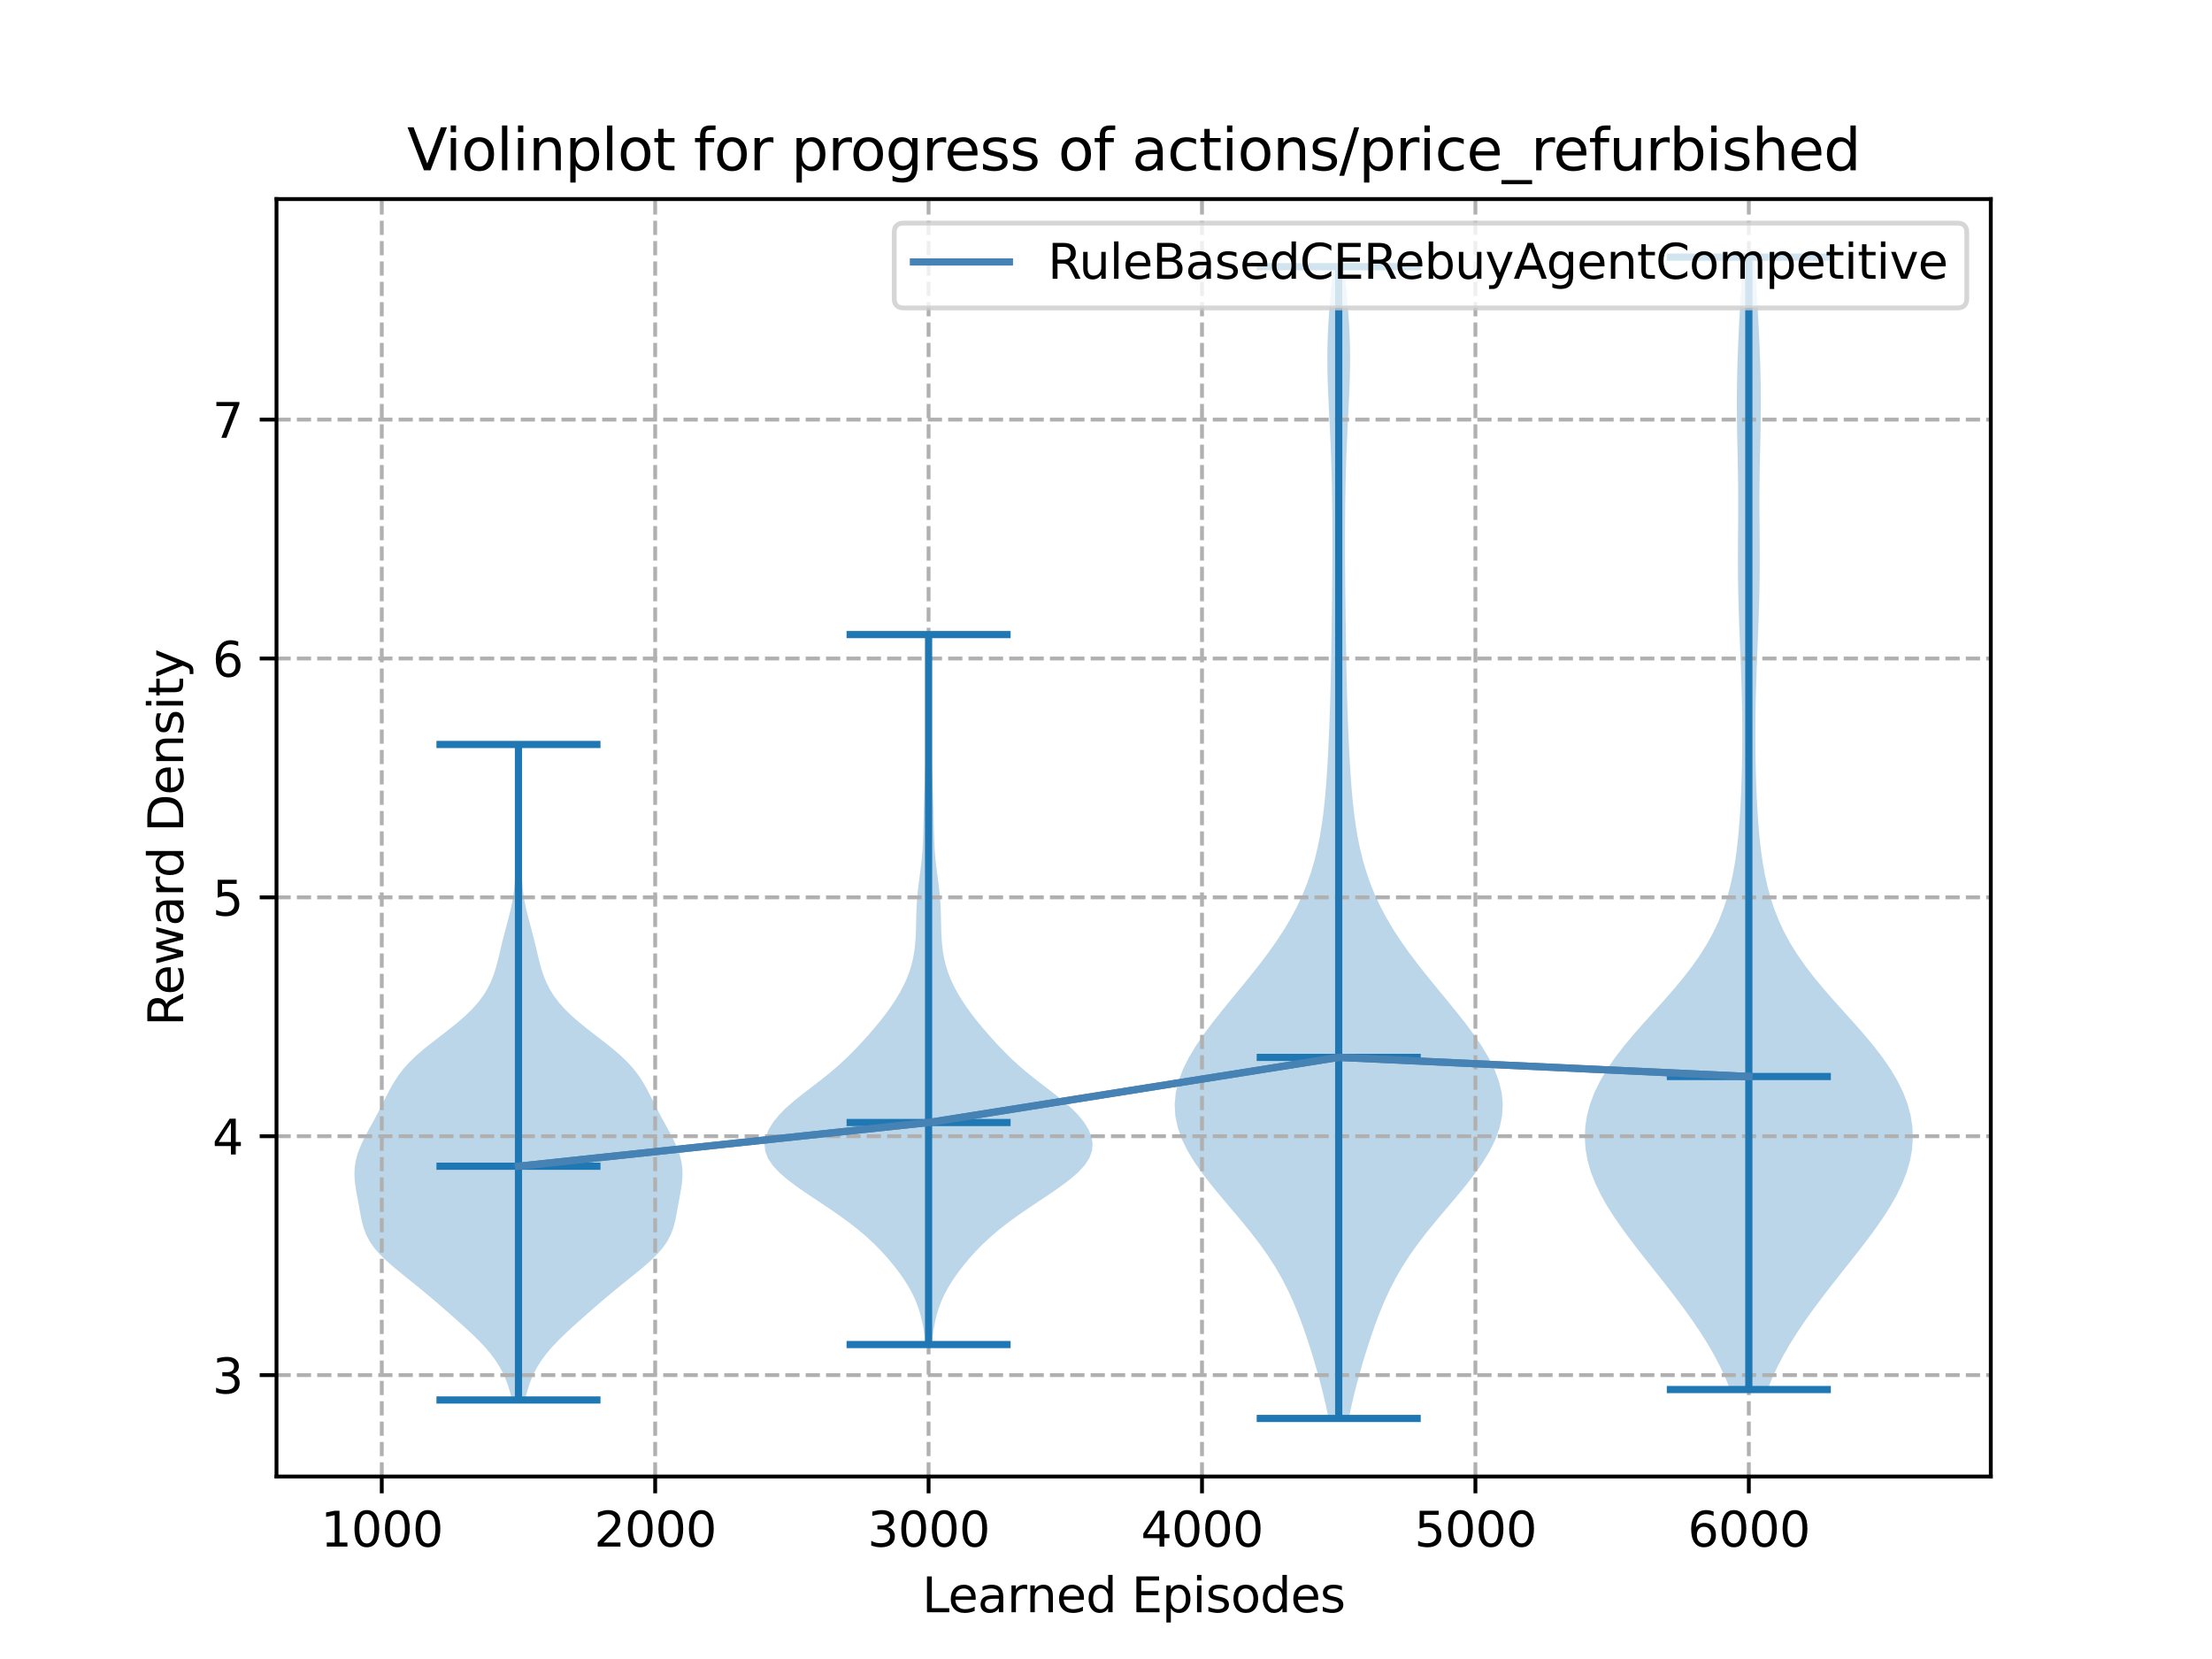 <?xml version="1.0" encoding="utf-8" standalone="no"?>
<!DOCTYPE svg PUBLIC "-//W3C//DTD SVG 1.1//EN"
  "http://www.w3.org/Graphics/SVG/1.1/DTD/svg11.dtd">
<svg xmlns:xlink="http://www.w3.org/1999/xlink" width="460.8pt" height="345.6pt" viewBox="0 0 460.8 345.6" xmlns="http://www.w3.org/2000/svg" version="1.1">
 <defs>
  <style type="text/css">*{stroke-linejoin: round; stroke-linecap: butt}</style>
 </defs>
 <g id="figure_1">
  <g id="patch_1">
   <path d="M 0 345.6 
L 460.8 345.6 
L 460.8 0 
L 0 0 
z
" style="fill: #ffffff"/>
  </g>
  <g id="axes_1">
   <g id="patch_2">
    <path d="M 57.6 307.584 
L 414.72 307.584 
L 414.72 41.472 
L 57.6 41.472 
z
" style="fill: #ffffff"/>
   </g>
   <g id="PolyCollection_1">
    <path d="M 109.363 291.647 
L 106.651 291.647 
L 106.317 290.268 
L 105.913 288.889 
L 105.42 287.509 
L 104.818 286.13 
L 104.086 284.75 
L 103.21 283.371 
L 102.182 281.992 
L 101.007 280.612 
L 99.7 279.233 
L 98.286 277.853 
L 96.797 276.474 
L 95.262 275.095 
L 93.702 273.715 
L 92.124 272.336 
L 90.525 270.957 
L 88.893 269.577 
L 87.22 268.198 
L 85.512 266.818 
L 83.794 265.439 
L 82.115 264.06 
L 80.535 262.68 
L 79.119 261.301 
L 77.921 259.921 
L 76.968 258.542 
L 76.255 257.163 
L 75.745 255.783 
L 75.38 254.404 
L 75.098 253.025 
L 74.846 251.645 
L 74.593 250.266 
L 74.338 248.886 
L 74.101 247.507 
L 73.92 246.128 
L 73.833 244.748 
L 73.874 243.369 
L 74.065 241.989 
L 74.409 240.61 
L 74.897 239.231 
L 75.504 237.851 
L 76.197 236.472 
L 76.94 235.093 
L 77.7 233.713 
L 78.449 232.334 
L 79.173 230.954 
L 79.873 229.575 
L 80.565 228.196 
L 81.281 226.816 
L 82.065 225.437 
L 82.962 224.057 
L 84.018 222.678 
L 85.259 221.299 
L 86.69 219.919 
L 88.291 218.54 
L 90.016 217.161 
L 91.804 215.781 
L 93.587 214.402 
L 95.298 213.022 
L 96.883 211.643 
L 98.304 210.264 
L 99.54 208.884 
L 100.587 207.505 
L 101.453 206.125 
L 102.157 204.746 
L 102.725 203.367 
L 103.187 201.987 
L 103.574 200.608 
L 103.918 199.228 
L 104.244 197.849 
L 104.574 196.47 
L 104.918 195.09 
L 105.279 193.711 
L 105.649 192.332 
L 106.012 190.952 
L 106.351 189.573 
L 106.648 188.193 
L 106.89 186.814 
L 107.074 185.435 
L 107.204 184.055 
L 107.291 182.676 
L 107.351 181.296 
L 107.398 179.917 
L 107.445 178.538 
L 107.501 177.158 
L 107.566 175.779 
L 107.637 174.4 
L 107.711 173.02 
L 107.779 171.641 
L 107.837 170.261 
L 107.88 168.882 
L 107.908 167.503 
L 107.919 166.123 
L 107.914 164.744 
L 107.897 163.364 
L 107.869 161.985 
L 107.836 160.606 
L 107.802 159.226 
L 107.772 157.847 
L 107.752 156.468 
L 107.745 155.088 
L 108.269 155.088 
L 108.269 155.088 
L 108.262 156.468 
L 108.242 157.847 
L 108.212 159.226 
L 108.178 160.606 
L 108.145 161.985 
L 108.117 163.364 
L 108.099 164.744 
L 108.095 166.123 
L 108.106 167.503 
L 108.133 168.882 
L 108.177 170.261 
L 108.235 171.641 
L 108.303 173.02 
L 108.376 174.4 
L 108.448 175.779 
L 108.513 177.158 
L 108.568 178.538 
L 108.616 179.917 
L 108.663 181.296 
L 108.722 182.676 
L 108.809 184.055 
L 108.939 185.435 
L 109.123 186.814 
L 109.366 188.193 
L 109.663 189.573 
L 110.002 190.952 
L 110.365 192.332 
L 110.735 193.711 
L 111.096 195.09 
L 111.44 196.47 
L 111.77 197.849 
L 112.096 199.228 
L 112.439 200.608 
L 112.827 201.987 
L 113.289 203.367 
L 113.857 204.746 
L 114.561 206.125 
L 115.427 207.505 
L 116.474 208.884 
L 117.71 210.264 
L 119.131 211.643 
L 120.716 213.022 
L 122.427 214.402 
L 124.209 215.781 
L 125.998 217.161 
L 127.723 218.54 
L 129.324 219.919 
L 130.755 221.299 
L 131.996 222.678 
L 133.051 224.057 
L 133.949 225.437 
L 134.732 226.816 
L 135.448 228.196 
L 136.141 229.575 
L 136.841 230.954 
L 137.565 232.334 
L 138.314 233.713 
L 139.073 235.093 
L 139.817 236.472 
L 140.51 237.851 
L 141.117 239.231 
L 141.604 240.61 
L 141.949 241.989 
L 142.14 243.369 
L 142.181 244.748 
L 142.094 246.128 
L 141.913 247.507 
L 141.676 248.886 
L 141.421 250.266 
L 141.168 251.645 
L 140.916 253.025 
L 140.634 254.404 
L 140.269 255.783 
L 139.759 257.163 
L 139.045 258.542 
L 138.092 259.921 
L 136.894 261.301 
L 135.479 262.68 
L 133.899 264.06 
L 132.22 265.439 
L 130.502 266.818 
L 128.794 268.198 
L 127.121 269.577 
L 125.489 270.957 
L 123.889 272.336 
L 122.312 273.715 
L 120.752 275.095 
L 119.217 276.474 
L 117.728 277.853 
L 116.314 279.233 
L 115.007 280.612 
L 113.831 281.992 
L 112.804 283.371 
L 111.927 284.75 
L 111.196 286.13 
L 110.593 287.509 
L 110.101 288.889 
L 109.697 290.268 
L 109.363 291.647 
z
" clip-path="url(#pa6ae8c4881)" style="fill: #1f77b4; fill-opacity: 0.3"/>
   </g>
   <g id="PolyCollection_2">
    <path d="M 194.064 280.094 
L 192.82 280.094 
L 192.643 278.601 
L 192.425 277.107 
L 192.153 275.613 
L 191.806 274.119 
L 191.365 272.625 
L 190.811 271.131 
L 190.132 269.637 
L 189.325 268.143 
L 188.396 266.649 
L 187.354 265.155 
L 186.211 263.661 
L 184.97 262.167 
L 183.624 260.674 
L 182.159 259.18 
L 180.556 257.686 
L 178.802 256.192 
L 176.891 254.698 
L 174.837 253.204 
L 172.667 251.71 
L 170.428 250.216 
L 168.188 248.722 
L 166.026 247.228 
L 164.036 245.734 
L 162.31 244.24 
L 160.93 242.746 
L 159.952 241.253 
L 159.401 239.759 
L 159.268 238.265 
L 159.523 236.771 
L 160.127 235.277 
L 161.049 233.783 
L 162.262 232.289 
L 163.741 230.795 
L 165.446 229.301 
L 167.314 227.807 
L 169.263 226.313 
L 171.204 224.819 
L 173.062 223.326 
L 174.798 221.832 
L 176.406 220.338 
L 177.905 218.844 
L 179.322 217.35 
L 180.678 215.856 
L 181.978 214.362 
L 183.217 212.868 
L 184.387 211.374 
L 185.476 209.88 
L 186.477 208.386 
L 187.383 206.892 
L 188.185 205.398 
L 188.876 203.905 
L 189.449 202.411 
L 189.905 200.917 
L 190.25 199.423 
L 190.496 197.929 
L 190.66 196.435 
L 190.761 194.941 
L 190.817 193.447 
L 190.851 191.953 
L 190.884 190.459 
L 190.937 188.965 
L 191.026 187.471 
L 191.157 185.977 
L 191.327 184.484 
L 191.52 182.99 
L 191.718 181.496 
L 191.901 180.002 
L 192.054 178.508 
L 192.171 177.014 
L 192.254 175.52 
L 192.31 174.026 
L 192.349 172.532 
L 192.382 171.038 
L 192.414 169.544 
L 192.451 168.05 
L 192.494 166.557 
L 192.545 165.063 
L 192.604 163.569 
L 192.671 162.075 
L 192.743 160.581 
L 192.817 159.087 
L 192.891 157.593 
L 192.961 156.099 
L 193.025 154.605 
L 193.085 153.111 
L 193.141 151.617 
L 193.194 150.123 
L 193.243 148.629 
L 193.288 147.136 
L 193.324 145.642 
L 193.35 144.148 
L 193.362 142.654 
L 193.361 141.16 
L 193.348 139.666 
L 193.325 138.172 
L 193.298 136.678 
L 193.273 135.184 
L 193.255 133.69 
L 193.249 132.196 
L 193.636 132.196 
L 193.636 132.196 
L 193.63 133.69 
L 193.612 135.184 
L 193.586 136.678 
L 193.559 138.172 
L 193.537 139.666 
L 193.523 141.16 
L 193.522 142.654 
L 193.535 144.148 
L 193.56 145.642 
L 193.597 147.136 
L 193.641 148.629 
L 193.691 150.123 
L 193.744 151.617 
L 193.8 153.111 
L 193.859 154.605 
L 193.924 156.099 
L 193.994 157.593 
L 194.067 159.087 
L 194.142 160.581 
L 194.214 162.075 
L 194.28 163.569 
L 194.339 165.063 
L 194.39 166.557 
L 194.434 168.05 
L 194.47 169.544 
L 194.503 171.038 
L 194.535 172.532 
L 194.575 174.026 
L 194.631 175.52 
L 194.713 177.014 
L 194.83 178.508 
L 194.983 180.002 
L 195.166 181.496 
L 195.364 182.99 
L 195.558 184.484 
L 195.727 185.977 
L 195.859 187.471 
L 195.948 188.965 
L 196.001 190.459 
L 196.034 191.953 
L 196.068 193.447 
L 196.124 194.941 
L 196.224 196.435 
L 196.388 197.929 
L 196.635 199.423 
L 196.979 200.917 
L 197.435 202.411 
L 198.009 203.905 
L 198.699 205.398 
L 199.501 206.892 
L 200.407 208.386 
L 201.409 209.88 
L 202.498 211.374 
L 203.667 212.868 
L 204.907 214.362 
L 206.207 215.856 
L 207.562 217.35 
L 208.98 218.844 
L 210.479 220.338 
L 212.086 221.832 
L 213.822 223.326 
L 215.681 224.819 
L 217.621 226.313 
L 219.57 227.807 
L 221.439 229.301 
L 223.144 230.795 
L 224.623 232.289 
L 225.836 233.783 
L 226.757 235.277 
L 227.362 236.771 
L 227.616 238.265 
L 227.483 239.759 
L 226.932 241.253 
L 225.955 242.746 
L 224.575 244.24 
L 222.849 245.734 
L 220.859 247.228 
L 218.697 248.722 
L 216.456 250.216 
L 214.218 251.71 
L 212.048 253.204 
L 209.993 254.698 
L 208.083 256.192 
L 206.329 257.686 
L 204.726 259.18 
L 203.261 260.674 
L 201.915 262.167 
L 200.673 263.661 
L 199.53 265.155 
L 198.489 266.649 
L 197.559 268.143 
L 196.752 269.637 
L 196.073 271.131 
L 195.519 272.625 
L 195.078 274.119 
L 194.732 275.613 
L 194.459 277.107 
L 194.242 278.601 
L 194.064 280.094 
z
" clip-path="url(#pa6ae8c4881)" style="fill: #1f77b4; fill-opacity: 0.3"/>
   </g>
   <g id="PolyCollection_3">
    <path d="M 280.991 295.488 
L 276.764 295.488 
L 276.262 293.064 
L 275.701 290.641 
L 275.086 288.217 
L 274.424 285.794 
L 273.717 283.37 
L 272.97 280.947 
L 272.178 278.523 
L 271.334 276.1 
L 270.424 273.676 
L 269.427 271.253 
L 268.32 268.829 
L 267.078 266.406 
L 265.684 263.982 
L 264.125 261.559 
L 262.405 259.135 
L 260.54 256.712 
L 258.563 254.288 
L 256.52 251.864 
L 254.466 249.441 
L 252.464 247.017 
L 250.577 244.594 
L 248.869 242.17 
L 247.397 239.747 
L 246.211 237.323 
L 245.35 234.9 
L 244.843 232.476 
L 244.704 230.053 
L 244.932 227.629 
L 245.514 225.206 
L 246.423 222.782 
L 247.625 220.359 
L 249.075 217.935 
L 250.728 215.512 
L 252.535 213.088 
L 254.45 210.664 
L 256.428 208.241 
L 258.425 205.817 
L 260.401 203.394 
L 262.321 200.97 
L 264.153 198.547 
L 265.872 196.123 
L 267.458 193.7 
L 268.898 191.276 
L 270.184 188.853 
L 271.317 186.429 
L 272.3 184.006 
L 273.141 181.582 
L 273.852 179.159 
L 274.445 176.735 
L 274.936 174.312 
L 275.339 171.888 
L 275.668 169.464 
L 275.938 167.041 
L 276.161 164.617 
L 276.347 162.194 
L 276.506 159.77 
L 276.643 157.347 
L 276.764 154.923 
L 276.871 152.5 
L 276.967 150.076 
L 277.051 147.653 
L 277.125 145.229 
L 277.189 142.806 
L 277.243 140.382 
L 277.29 137.959 
L 277.331 135.535 
L 277.368 133.112 
L 277.403 130.688 
L 277.436 128.264 
L 277.468 125.841 
L 277.497 123.417 
L 277.522 120.994 
L 277.542 118.57 
L 277.556 116.147 
L 277.561 113.723 
L 277.559 111.3 
L 277.548 108.876 
L 277.529 106.453 
L 277.5 104.029 
L 277.461 101.606 
L 277.408 99.182 
L 277.34 96.759 
L 277.256 94.335 
L 277.157 91.912 
L 277.044 89.488 
L 276.924 87.064 
L 276.802 84.641 
L 276.69 82.217 
L 276.596 79.794 
L 276.532 77.37 
L 276.507 74.947 
L 276.526 72.523 
L 276.593 70.1 
L 276.707 67.676 
L 276.863 65.253 
L 277.052 62.829 
L 277.265 60.406 
L 277.489 57.982 
L 277.713 55.559 
L 280.043 55.559 
L 280.043 55.559 
L 280.266 57.982 
L 280.49 60.406 
L 280.703 62.829 
L 280.893 65.253 
L 281.049 67.676 
L 281.162 70.1 
L 281.229 72.523 
L 281.249 74.947 
L 281.223 77.37 
L 281.159 79.794 
L 281.066 82.217 
L 280.953 84.641 
L 280.832 87.064 
L 280.711 89.488 
L 280.599 91.912 
L 280.499 94.335 
L 280.415 96.759 
L 280.348 99.182 
L 280.295 101.606 
L 280.255 104.029 
L 280.226 106.453 
L 280.207 108.876 
L 280.197 111.3 
L 280.194 113.723 
L 280.2 116.147 
L 280.213 118.57 
L 280.233 120.994 
L 280.258 123.417 
L 280.288 125.841 
L 280.319 128.264 
L 280.352 130.688 
L 280.387 133.112 
L 280.424 135.535 
L 280.465 137.959 
L 280.512 140.382 
L 280.567 142.806 
L 280.631 145.229 
L 280.704 147.653 
L 280.789 150.076 
L 280.884 152.5 
L 280.991 154.923 
L 281.112 157.347 
L 281.249 159.77 
L 281.408 162.194 
L 281.594 164.617 
L 281.817 167.041 
L 282.087 169.464 
L 282.417 171.888 
L 282.819 174.312 
L 283.31 176.735 
L 283.903 179.159 
L 284.614 181.582 
L 285.455 184.006 
L 286.438 186.429 
L 287.571 188.853 
L 288.858 191.276 
L 290.297 193.7 
L 291.883 196.123 
L 293.602 198.547 
L 295.434 200.97 
L 297.354 203.394 
L 299.331 205.817 
L 301.327 208.241 
L 303.305 210.664 
L 305.22 213.088 
L 307.028 215.512 
L 308.681 217.935 
L 310.131 220.359 
L 311.332 222.782 
L 312.242 225.206 
L 312.824 227.629 
L 313.052 230.053 
L 312.913 232.476 
L 312.405 234.9 
L 311.545 237.323 
L 310.359 239.747 
L 308.886 242.17 
L 307.178 244.594 
L 305.292 247.017 
L 303.289 249.441 
L 301.236 251.864 
L 299.192 254.288 
L 297.215 256.712 
L 295.351 259.135 
L 293.631 261.559 
L 292.072 263.982 
L 290.677 266.406 
L 289.436 268.829 
L 288.328 271.253 
L 287.331 273.676 
L 286.421 276.1 
L 285.577 278.523 
L 284.786 280.947 
L 284.038 283.37 
L 283.332 285.794 
L 282.669 288.217 
L 282.055 290.641 
L 281.494 293.064 
L 280.991 295.488 
z
" clip-path="url(#pa6ae8c4881)" style="fill: #1f77b4; fill-opacity: 0.3"/>
   </g>
   <g id="PolyCollection_4">
    <path d="M 368.215 289.465 
L 360.412 289.465 
L 359.444 287.082 
L 358.337 284.699 
L 357.092 282.316 
L 355.716 279.933 
L 354.219 277.551 
L 352.612 275.168 
L 350.91 272.785 
L 349.13 270.402 
L 347.292 268.019 
L 345.416 265.637 
L 343.526 263.254 
L 341.648 260.871 
L 339.81 258.488 
L 338.044 256.105 
L 336.383 253.723 
L 334.859 251.34 
L 333.505 248.957 
L 332.351 246.574 
L 331.42 244.192 
L 330.733 241.809 
L 330.303 239.426 
L 330.139 237.043 
L 330.245 234.66 
L 330.622 232.278 
L 331.269 229.895 
L 332.183 227.512 
L 333.354 225.129 
L 334.768 222.746 
L 336.405 220.364 
L 338.234 217.981 
L 340.217 215.598 
L 342.305 213.215 
L 344.447 210.832 
L 346.587 208.45 
L 348.671 206.067 
L 350.652 203.684 
L 352.492 201.301 
L 354.164 198.918 
L 355.65 196.536 
L 356.947 194.153 
L 358.06 191.77 
L 359 189.387 
L 359.784 187.004 
L 360.431 184.622 
L 360.96 182.239 
L 361.39 179.856 
L 361.737 177.473 
L 362.017 175.09 
L 362.243 172.708 
L 362.424 170.325 
L 362.569 167.942 
L 362.686 165.559 
L 362.778 163.177 
L 362.849 160.794 
L 362.9 158.411 
L 362.933 156.028 
L 362.947 153.645 
L 362.943 151.263 
L 362.921 148.88 
L 362.88 146.497 
L 362.824 144.114 
L 362.753 141.731 
L 362.671 139.349 
L 362.58 136.966 
L 362.485 134.583 
L 362.39 132.2 
L 362.3 129.817 
L 362.218 127.435 
L 362.149 125.052 
L 362.095 122.669 
L 362.059 120.286 
L 362.041 117.903 
L 362.039 115.521 
L 362.049 113.138 
L 362.066 110.755 
L 362.084 108.372 
L 362.096 105.989 
L 362.097 103.607 
L 362.083 101.224 
L 362.054 98.841 
L 362.012 96.458 
L 361.962 94.075 
L 361.91 91.693 
L 361.864 89.31 
L 361.83 86.927 
L 361.814 84.544 
L 361.82 82.162 
L 361.848 79.779 
L 361.898 77.396 
L 361.968 75.013 
L 362.055 72.63 
L 362.158 70.248 
L 362.275 67.865 
L 362.403 65.482 
L 362.542 63.099 
L 362.691 60.716 
L 362.848 58.334 
L 363.01 55.951 
L 363.174 53.568 
L 365.453 53.568 
L 365.453 53.568 
L 365.617 55.951 
L 365.779 58.334 
L 365.935 60.716 
L 366.084 63.099 
L 366.223 65.482 
L 366.351 67.865 
L 366.468 70.248 
L 366.571 72.63 
L 366.658 75.013 
L 366.728 77.396 
L 366.778 79.779 
L 366.807 82.162 
L 366.812 84.544 
L 366.796 86.927 
L 366.763 89.31 
L 366.716 91.693 
L 366.665 94.075 
L 366.614 96.458 
L 366.572 98.841 
L 366.543 101.224 
L 366.529 103.607 
L 366.53 105.989 
L 366.542 108.372 
L 366.56 110.755 
L 366.577 113.138 
L 366.587 115.521 
L 366.585 117.903 
L 366.567 120.286 
L 366.531 122.669 
L 366.477 125.052 
L 366.408 127.435 
L 366.326 129.817 
L 366.236 132.2 
L 366.141 134.583 
L 366.046 136.966 
L 365.956 139.349 
L 365.873 141.731 
L 365.802 144.114 
L 365.746 146.497 
L 365.706 148.88 
L 365.683 151.263 
L 365.679 153.645 
L 365.693 156.028 
L 365.726 158.411 
L 365.777 160.794 
L 365.848 163.177 
L 365.941 165.559 
L 366.057 167.942 
L 366.202 170.325 
L 366.384 172.708 
L 366.609 175.09 
L 366.889 177.473 
L 367.236 179.856 
L 367.666 182.239 
L 368.196 184.622 
L 368.843 187.004 
L 369.627 189.387 
L 370.567 191.77 
L 371.679 194.153 
L 372.976 196.536 
L 374.463 198.918 
L 376.134 201.301 
L 377.974 203.684 
L 379.955 206.067 
L 382.04 208.45 
L 384.179 210.832 
L 386.321 213.215 
L 388.409 215.598 
L 390.392 217.981 
L 392.221 220.364 
L 393.858 222.746 
L 395.273 225.129 
L 396.443 227.512 
L 397.357 229.895 
L 398.004 232.278 
L 398.381 234.66 
L 398.487 237.043 
L 398.323 239.426 
L 397.893 241.809 
L 397.206 244.192 
L 396.275 246.574 
L 395.121 248.957 
L 393.767 251.34 
L 392.244 253.723 
L 390.582 256.105 
L 388.816 258.488 
L 386.978 260.871 
L 385.1 263.254 
L 383.21 265.637 
L 381.335 268.019 
L 379.496 270.402 
L 377.717 272.785 
L 376.015 275.168 
L 374.407 277.551 
L 372.91 279.933 
L 371.534 282.316 
L 370.29 284.699 
L 369.182 287.082 
L 368.215 289.465 
z
" clip-path="url(#pa6ae8c4881)" style="fill: #1f77b4; fill-opacity: 0.3"/>
   </g>
   <g id="matplotlib.axis_1">
    <g id="xtick_1">
     <g id="line2d_1">
      <path d="M 79.528 307.584 
L 79.528 41.472 
" clip-path="url(#pa6ae8c4881)" style="fill: none; stroke-dasharray: 2.96,1.28; stroke-dashoffset: 0; stroke: #b0b0b0; stroke-width: 0.8"/>
     </g>
     <g id="line2d_2">
      <defs>
       <path id="mf1a68c939c" d="M 0 0 
L 0 3.5 
" style="stroke: #000000; stroke-width: 0.8"/>
      </defs>
      <g>
       <use xlink:href="#mf1a68c939c" x="79.528" y="307.584" style="stroke: #000000; stroke-width: 0.8"/>
      </g>
     </g>
     <g id="text_1">
      <!-- 1000 -->
      <g transform="translate(66.803 322.182)scale(0.1 -0.1)">
       <defs>
        <path id="DejaVuSans-31" d="M 794 531 
L 1825 531 
L 1825 4091 
L 703 3866 
L 703 4441 
L 1819 4666 
L 2450 4666 
L 2450 531 
L 3481 531 
L 3481 0 
L 794 0 
L 794 531 
z
" transform="scale(0.016)"/>
        <path id="DejaVuSans-30" d="M 2034 4250 
Q 1547 4250 1301 3770 
Q 1056 3291 1056 2328 
Q 1056 1369 1301 889 
Q 1547 409 2034 409 
Q 2525 409 2770 889 
Q 3016 1369 3016 2328 
Q 3016 3291 2770 3770 
Q 2525 4250 2034 4250 
z
M 2034 4750 
Q 2819 4750 3233 4129 
Q 3647 3509 3647 2328 
Q 3647 1150 3233 529 
Q 2819 -91 2034 -91 
Q 1250 -91 836 529 
Q 422 1150 422 2328 
Q 422 3509 836 4129 
Q 1250 4750 2034 4750 
z
" transform="scale(0.016)"/>
       </defs>
       <use xlink:href="#DejaVuSans-31"/>
       <use xlink:href="#DejaVuSans-30" x="63.623"/>
       <use xlink:href="#DejaVuSans-30" x="127.246"/>
       <use xlink:href="#DejaVuSans-30" x="190.869"/>
      </g>
     </g>
    </g>
    <g id="xtick_2">
     <g id="line2d_3">
      <path d="M 136.485 307.584 
L 136.485 41.472 
" clip-path="url(#pa6ae8c4881)" style="fill: none; stroke-dasharray: 2.96,1.28; stroke-dashoffset: 0; stroke: #b0b0b0; stroke-width: 0.8"/>
     </g>
     <g id="line2d_4">
      <g>
       <use xlink:href="#mf1a68c939c" x="136.485" y="307.584" style="stroke: #000000; stroke-width: 0.8"/>
      </g>
     </g>
     <g id="text_2">
      <!-- 2000 -->
      <g transform="translate(123.76 322.182)scale(0.1 -0.1)">
       <defs>
        <path id="DejaVuSans-32" d="M 1228 531 
L 3431 531 
L 3431 0 
L 469 0 
L 469 531 
Q 828 903 1448 1529 
Q 2069 2156 2228 2338 
Q 2531 2678 2651 2914 
Q 2772 3150 2772 3378 
Q 2772 3750 2511 3984 
Q 2250 4219 1831 4219 
Q 1534 4219 1204 4116 
Q 875 4013 500 3803 
L 500 4441 
Q 881 4594 1212 4672 
Q 1544 4750 1819 4750 
Q 2544 4750 2975 4387 
Q 3406 4025 3406 3419 
Q 3406 3131 3298 2873 
Q 3191 2616 2906 2266 
Q 2828 2175 2409 1742 
Q 1991 1309 1228 531 
z
" transform="scale(0.016)"/>
       </defs>
       <use xlink:href="#DejaVuSans-32"/>
       <use xlink:href="#DejaVuSans-30" x="63.623"/>
       <use xlink:href="#DejaVuSans-30" x="127.246"/>
       <use xlink:href="#DejaVuSans-30" x="190.869"/>
      </g>
     </g>
    </g>
    <g id="xtick_3">
     <g id="line2d_5">
      <path d="M 193.442 307.584 
L 193.442 41.472 
" clip-path="url(#pa6ae8c4881)" style="fill: none; stroke-dasharray: 2.96,1.28; stroke-dashoffset: 0; stroke: #b0b0b0; stroke-width: 0.8"/>
     </g>
     <g id="line2d_6">
      <g>
       <use xlink:href="#mf1a68c939c" x="193.442" y="307.584" style="stroke: #000000; stroke-width: 0.8"/>
      </g>
     </g>
     <g id="text_3">
      <!-- 3000 -->
      <g transform="translate(180.717 322.182)scale(0.1 -0.1)">
       <defs>
        <path id="DejaVuSans-33" d="M 2597 2516 
Q 3050 2419 3304 2112 
Q 3559 1806 3559 1356 
Q 3559 666 3084 287 
Q 2609 -91 1734 -91 
Q 1441 -91 1130 -33 
Q 819 25 488 141 
L 488 750 
Q 750 597 1062 519 
Q 1375 441 1716 441 
Q 2309 441 2620 675 
Q 2931 909 2931 1356 
Q 2931 1769 2642 2001 
Q 2353 2234 1838 2234 
L 1294 2234 
L 1294 2753 
L 1863 2753 
Q 2328 2753 2575 2939 
Q 2822 3125 2822 3475 
Q 2822 3834 2567 4026 
Q 2313 4219 1838 4219 
Q 1578 4219 1281 4162 
Q 984 4106 628 3988 
L 628 4550 
Q 988 4650 1302 4700 
Q 1616 4750 1894 4750 
Q 2613 4750 3031 4423 
Q 3450 4097 3450 3541 
Q 3450 3153 3228 2886 
Q 3006 2619 2597 2516 
z
" transform="scale(0.016)"/>
       </defs>
       <use xlink:href="#DejaVuSans-33"/>
       <use xlink:href="#DejaVuSans-30" x="63.623"/>
       <use xlink:href="#DejaVuSans-30" x="127.246"/>
       <use xlink:href="#DejaVuSans-30" x="190.869"/>
      </g>
     </g>
    </g>
    <g id="xtick_4">
     <g id="line2d_7">
      <path d="M 250.399 307.584 
L 250.399 41.472 
" clip-path="url(#pa6ae8c4881)" style="fill: none; stroke-dasharray: 2.96,1.28; stroke-dashoffset: 0; stroke: #b0b0b0; stroke-width: 0.8"/>
     </g>
     <g id="line2d_8">
      <g>
       <use xlink:href="#mf1a68c939c" x="250.399" y="307.584" style="stroke: #000000; stroke-width: 0.8"/>
      </g>
     </g>
     <g id="text_4">
      <!-- 4000 -->
      <g transform="translate(237.674 322.182)scale(0.1 -0.1)">
       <defs>
        <path id="DejaVuSans-34" d="M 2419 4116 
L 825 1625 
L 2419 1625 
L 2419 4116 
z
M 2253 4666 
L 3047 4666 
L 3047 1625 
L 3713 1625 
L 3713 1100 
L 3047 1100 
L 3047 0 
L 2419 0 
L 2419 1100 
L 313 1100 
L 313 1709 
L 2253 4666 
z
" transform="scale(0.016)"/>
       </defs>
       <use xlink:href="#DejaVuSans-34"/>
       <use xlink:href="#DejaVuSans-30" x="63.623"/>
       <use xlink:href="#DejaVuSans-30" x="127.246"/>
       <use xlink:href="#DejaVuSans-30" x="190.869"/>
      </g>
     </g>
    </g>
    <g id="xtick_5">
     <g id="line2d_9">
      <path d="M 307.356 307.584 
L 307.356 41.472 
" clip-path="url(#pa6ae8c4881)" style="fill: none; stroke-dasharray: 2.96,1.28; stroke-dashoffset: 0; stroke: #b0b0b0; stroke-width: 0.8"/>
     </g>
     <g id="line2d_10">
      <g>
       <use xlink:href="#mf1a68c939c" x="307.356" y="307.584" style="stroke: #000000; stroke-width: 0.8"/>
      </g>
     </g>
     <g id="text_5">
      <!-- 5000 -->
      <g transform="translate(294.631 322.182)scale(0.1 -0.1)">
       <defs>
        <path id="DejaVuSans-35" d="M 691 4666 
L 3169 4666 
L 3169 4134 
L 1269 4134 
L 1269 2991 
Q 1406 3038 1543 3061 
Q 1681 3084 1819 3084 
Q 2600 3084 3056 2656 
Q 3513 2228 3513 1497 
Q 3513 744 3044 326 
Q 2575 -91 1722 -91 
Q 1428 -91 1123 -41 
Q 819 9 494 109 
L 494 744 
Q 775 591 1075 516 
Q 1375 441 1709 441 
Q 2250 441 2565 725 
Q 2881 1009 2881 1497 
Q 2881 1984 2565 2268 
Q 2250 2553 1709 2553 
Q 1456 2553 1204 2497 
Q 953 2441 691 2322 
L 691 4666 
z
" transform="scale(0.016)"/>
       </defs>
       <use xlink:href="#DejaVuSans-35"/>
       <use xlink:href="#DejaVuSans-30" x="63.623"/>
       <use xlink:href="#DejaVuSans-30" x="127.246"/>
       <use xlink:href="#DejaVuSans-30" x="190.869"/>
      </g>
     </g>
    </g>
    <g id="xtick_6">
     <g id="line2d_11">
      <path d="M 364.313 307.584 
L 364.313 41.472 
" clip-path="url(#pa6ae8c4881)" style="fill: none; stroke-dasharray: 2.96,1.28; stroke-dashoffset: 0; stroke: #b0b0b0; stroke-width: 0.8"/>
     </g>
     <g id="line2d_12">
      <g>
       <use xlink:href="#mf1a68c939c" x="364.313" y="307.584" style="stroke: #000000; stroke-width: 0.8"/>
      </g>
     </g>
     <g id="text_6">
      <!-- 6000 -->
      <g transform="translate(351.588 322.182)scale(0.1 -0.1)">
       <defs>
        <path id="DejaVuSans-36" d="M 2113 2584 
Q 1688 2584 1439 2293 
Q 1191 2003 1191 1497 
Q 1191 994 1439 701 
Q 1688 409 2113 409 
Q 2538 409 2786 701 
Q 3034 994 3034 1497 
Q 3034 2003 2786 2293 
Q 2538 2584 2113 2584 
z
M 3366 4563 
L 3366 3988 
Q 3128 4100 2886 4159 
Q 2644 4219 2406 4219 
Q 1781 4219 1451 3797 
Q 1122 3375 1075 2522 
Q 1259 2794 1537 2939 
Q 1816 3084 2150 3084 
Q 2853 3084 3261 2657 
Q 3669 2231 3669 1497 
Q 3669 778 3244 343 
Q 2819 -91 2113 -91 
Q 1303 -91 875 529 
Q 447 1150 447 2328 
Q 447 3434 972 4092 
Q 1497 4750 2381 4750 
Q 2619 4750 2861 4703 
Q 3103 4656 3366 4563 
z
" transform="scale(0.016)"/>
       </defs>
       <use xlink:href="#DejaVuSans-36"/>
       <use xlink:href="#DejaVuSans-30" x="63.623"/>
       <use xlink:href="#DejaVuSans-30" x="127.246"/>
       <use xlink:href="#DejaVuSans-30" x="190.869"/>
      </g>
     </g>
    </g>
    <g id="text_7">
     <!-- Learned Episodes -->
     <g transform="translate(192.102 335.861)scale(0.1 -0.1)">
      <defs>
       <path id="DejaVuSans-4c" d="M 628 4666 
L 1259 4666 
L 1259 531 
L 3531 531 
L 3531 0 
L 628 0 
L 628 4666 
z
" transform="scale(0.016)"/>
       <path id="DejaVuSans-65" d="M 3597 1894 
L 3597 1613 
L 953 1613 
Q 991 1019 1311 708 
Q 1631 397 2203 397 
Q 2534 397 2845 478 
Q 3156 559 3463 722 
L 3463 178 
Q 3153 47 2828 -22 
Q 2503 -91 2169 -91 
Q 1331 -91 842 396 
Q 353 884 353 1716 
Q 353 2575 817 3079 
Q 1281 3584 2069 3584 
Q 2775 3584 3186 3129 
Q 3597 2675 3597 1894 
z
M 3022 2063 
Q 3016 2534 2758 2815 
Q 2500 3097 2075 3097 
Q 1594 3097 1305 2825 
Q 1016 2553 972 2059 
L 3022 2063 
z
" transform="scale(0.016)"/>
       <path id="DejaVuSans-61" d="M 2194 1759 
Q 1497 1759 1228 1600 
Q 959 1441 959 1056 
Q 959 750 1161 570 
Q 1363 391 1709 391 
Q 2188 391 2477 730 
Q 2766 1069 2766 1631 
L 2766 1759 
L 2194 1759 
z
M 3341 1997 
L 3341 0 
L 2766 0 
L 2766 531 
Q 2569 213 2275 61 
Q 1981 -91 1556 -91 
Q 1019 -91 701 211 
Q 384 513 384 1019 
Q 384 1609 779 1909 
Q 1175 2209 1959 2209 
L 2766 2209 
L 2766 2266 
Q 2766 2663 2505 2880 
Q 2244 3097 1772 3097 
Q 1472 3097 1187 3025 
Q 903 2953 641 2809 
L 641 3341 
Q 956 3463 1253 3523 
Q 1550 3584 1831 3584 
Q 2591 3584 2966 3190 
Q 3341 2797 3341 1997 
z
" transform="scale(0.016)"/>
       <path id="DejaVuSans-72" d="M 2631 2963 
Q 2534 3019 2420 3045 
Q 2306 3072 2169 3072 
Q 1681 3072 1420 2755 
Q 1159 2438 1159 1844 
L 1159 0 
L 581 0 
L 581 3500 
L 1159 3500 
L 1159 2956 
Q 1341 3275 1631 3429 
Q 1922 3584 2338 3584 
Q 2397 3584 2469 3576 
Q 2541 3569 2628 3553 
L 2631 2963 
z
" transform="scale(0.016)"/>
       <path id="DejaVuSans-6e" d="M 3513 2113 
L 3513 0 
L 2938 0 
L 2938 2094 
Q 2938 2591 2744 2837 
Q 2550 3084 2163 3084 
Q 1697 3084 1428 2787 
Q 1159 2491 1159 1978 
L 1159 0 
L 581 0 
L 581 3500 
L 1159 3500 
L 1159 2956 
Q 1366 3272 1645 3428 
Q 1925 3584 2291 3584 
Q 2894 3584 3203 3211 
Q 3513 2838 3513 2113 
z
" transform="scale(0.016)"/>
       <path id="DejaVuSans-64" d="M 2906 2969 
L 2906 4863 
L 3481 4863 
L 3481 0 
L 2906 0 
L 2906 525 
Q 2725 213 2448 61 
Q 2172 -91 1784 -91 
Q 1150 -91 751 415 
Q 353 922 353 1747 
Q 353 2572 751 3078 
Q 1150 3584 1784 3584 
Q 2172 3584 2448 3432 
Q 2725 3281 2906 2969 
z
M 947 1747 
Q 947 1113 1208 752 
Q 1469 391 1925 391 
Q 2381 391 2643 752 
Q 2906 1113 2906 1747 
Q 2906 2381 2643 2742 
Q 2381 3103 1925 3103 
Q 1469 3103 1208 2742 
Q 947 2381 947 1747 
z
" transform="scale(0.016)"/>
       <path id="DejaVuSans-20" transform="scale(0.016)"/>
       <path id="DejaVuSans-45" d="M 628 4666 
L 3578 4666 
L 3578 4134 
L 1259 4134 
L 1259 2753 
L 3481 2753 
L 3481 2222 
L 1259 2222 
L 1259 531 
L 3634 531 
L 3634 0 
L 628 0 
L 628 4666 
z
" transform="scale(0.016)"/>
       <path id="DejaVuSans-70" d="M 1159 525 
L 1159 -1331 
L 581 -1331 
L 581 3500 
L 1159 3500 
L 1159 2969 
Q 1341 3281 1617 3432 
Q 1894 3584 2278 3584 
Q 2916 3584 3314 3078 
Q 3713 2572 3713 1747 
Q 3713 922 3314 415 
Q 2916 -91 2278 -91 
Q 1894 -91 1617 61 
Q 1341 213 1159 525 
z
M 3116 1747 
Q 3116 2381 2855 2742 
Q 2594 3103 2138 3103 
Q 1681 3103 1420 2742 
Q 1159 2381 1159 1747 
Q 1159 1113 1420 752 
Q 1681 391 2138 391 
Q 2594 391 2855 752 
Q 3116 1113 3116 1747 
z
" transform="scale(0.016)"/>
       <path id="DejaVuSans-69" d="M 603 3500 
L 1178 3500 
L 1178 0 
L 603 0 
L 603 3500 
z
M 603 4863 
L 1178 4863 
L 1178 4134 
L 603 4134 
L 603 4863 
z
" transform="scale(0.016)"/>
       <path id="DejaVuSans-73" d="M 2834 3397 
L 2834 2853 
Q 2591 2978 2328 3040 
Q 2066 3103 1784 3103 
Q 1356 3103 1142 2972 
Q 928 2841 928 2578 
Q 928 2378 1081 2264 
Q 1234 2150 1697 2047 
L 1894 2003 
Q 2506 1872 2764 1633 
Q 3022 1394 3022 966 
Q 3022 478 2636 193 
Q 2250 -91 1575 -91 
Q 1294 -91 989 -36 
Q 684 19 347 128 
L 347 722 
Q 666 556 975 473 
Q 1284 391 1588 391 
Q 1994 391 2212 530 
Q 2431 669 2431 922 
Q 2431 1156 2273 1281 
Q 2116 1406 1581 1522 
L 1381 1569 
Q 847 1681 609 1914 
Q 372 2147 372 2553 
Q 372 3047 722 3315 
Q 1072 3584 1716 3584 
Q 2034 3584 2315 3537 
Q 2597 3491 2834 3397 
z
" transform="scale(0.016)"/>
       <path id="DejaVuSans-6f" d="M 1959 3097 
Q 1497 3097 1228 2736 
Q 959 2375 959 1747 
Q 959 1119 1226 758 
Q 1494 397 1959 397 
Q 2419 397 2687 759 
Q 2956 1122 2956 1747 
Q 2956 2369 2687 2733 
Q 2419 3097 1959 3097 
z
M 1959 3584 
Q 2709 3584 3137 3096 
Q 3566 2609 3566 1747 
Q 3566 888 3137 398 
Q 2709 -91 1959 -91 
Q 1206 -91 779 398 
Q 353 888 353 1747 
Q 353 2609 779 3096 
Q 1206 3584 1959 3584 
z
" transform="scale(0.016)"/>
      </defs>
      <use xlink:href="#DejaVuSans-4c"/>
      <use xlink:href="#DejaVuSans-65" x="53.963"/>
      <use xlink:href="#DejaVuSans-61" x="115.486"/>
      <use xlink:href="#DejaVuSans-72" x="176.766"/>
      <use xlink:href="#DejaVuSans-6e" x="216.129"/>
      <use xlink:href="#DejaVuSans-65" x="279.508"/>
      <use xlink:href="#DejaVuSans-64" x="341.031"/>
      <use xlink:href="#DejaVuSans-20" x="404.508"/>
      <use xlink:href="#DejaVuSans-45" x="436.295"/>
      <use xlink:href="#DejaVuSans-70" x="499.479"/>
      <use xlink:href="#DejaVuSans-69" x="562.955"/>
      <use xlink:href="#DejaVuSans-73" x="590.738"/>
      <use xlink:href="#DejaVuSans-6f" x="642.838"/>
      <use xlink:href="#DejaVuSans-64" x="704.02"/>
      <use xlink:href="#DejaVuSans-65" x="767.496"/>
      <use xlink:href="#DejaVuSans-73" x="829.02"/>
     </g>
    </g>
   </g>
   <g id="matplotlib.axis_2">
    <g id="ytick_1">
     <g id="line2d_13">
      <path d="M 57.6 286.467 
L 414.72 286.467 
" clip-path="url(#pa6ae8c4881)" style="fill: none; stroke-dasharray: 2.96,1.28; stroke-dashoffset: 0; stroke: #b0b0b0; stroke-width: 0.8"/>
     </g>
     <g id="line2d_14">
      <defs>
       <path id="mbd5bcf96d2" d="M 0 0 
L -3.5 0 
" style="stroke: #000000; stroke-width: 0.8"/>
      </defs>
      <g>
       <use xlink:href="#mbd5bcf96d2" x="57.6" y="286.467" style="stroke: #000000; stroke-width: 0.8"/>
      </g>
     </g>
     <g id="text_8">
      <!-- 3 -->
      <g transform="translate(44.237 290.266)scale(0.1 -0.1)">
       <use xlink:href="#DejaVuSans-33"/>
      </g>
     </g>
    </g>
    <g id="ytick_2">
     <g id="line2d_15">
      <path d="M 57.6 236.702 
L 414.72 236.702 
" clip-path="url(#pa6ae8c4881)" style="fill: none; stroke-dasharray: 2.96,1.28; stroke-dashoffset: 0; stroke: #b0b0b0; stroke-width: 0.8"/>
     </g>
     <g id="line2d_16">
      <g>
       <use xlink:href="#mbd5bcf96d2" x="57.6" y="236.702" style="stroke: #000000; stroke-width: 0.8"/>
      </g>
     </g>
     <g id="text_9">
      <!-- 4 -->
      <g transform="translate(44.237 240.502)scale(0.1 -0.1)">
       <use xlink:href="#DejaVuSans-34"/>
      </g>
     </g>
    </g>
    <g id="ytick_3">
     <g id="line2d_17">
      <path d="M 57.6 186.938 
L 414.72 186.938 
" clip-path="url(#pa6ae8c4881)" style="fill: none; stroke-dasharray: 2.96,1.28; stroke-dashoffset: 0; stroke: #b0b0b0; stroke-width: 0.8"/>
     </g>
     <g id="line2d_18">
      <g>
       <use xlink:href="#mbd5bcf96d2" x="57.6" y="186.938" style="stroke: #000000; stroke-width: 0.8"/>
      </g>
     </g>
     <g id="text_10">
      <!-- 5 -->
      <g transform="translate(44.237 190.737)scale(0.1 -0.1)">
       <use xlink:href="#DejaVuSans-35"/>
      </g>
     </g>
    </g>
    <g id="ytick_4">
     <g id="line2d_19">
      <path d="M 57.6 137.173 
L 414.72 137.173 
" clip-path="url(#pa6ae8c4881)" style="fill: none; stroke-dasharray: 2.96,1.28; stroke-dashoffset: 0; stroke: #b0b0b0; stroke-width: 0.8"/>
     </g>
     <g id="line2d_20">
      <g>
       <use xlink:href="#mbd5bcf96d2" x="57.6" y="137.173" style="stroke: #000000; stroke-width: 0.8"/>
      </g>
     </g>
     <g id="text_11">
      <!-- 6 -->
      <g transform="translate(44.237 140.972)scale(0.1 -0.1)">
       <use xlink:href="#DejaVuSans-36"/>
      </g>
     </g>
    </g>
    <g id="ytick_5">
     <g id="line2d_21">
      <path d="M 57.6 87.408 
L 414.72 87.408 
" clip-path="url(#pa6ae8c4881)" style="fill: none; stroke-dasharray: 2.96,1.28; stroke-dashoffset: 0; stroke: #b0b0b0; stroke-width: 0.8"/>
     </g>
     <g id="line2d_22">
      <g>
       <use xlink:href="#mbd5bcf96d2" x="57.6" y="87.408" style="stroke: #000000; stroke-width: 0.8"/>
      </g>
     </g>
     <g id="text_12">
      <!-- 7 -->
      <g transform="translate(44.237 91.207)scale(0.1 -0.1)">
       <defs>
        <path id="DejaVuSans-37" d="M 525 4666 
L 3525 4666 
L 3525 4397 
L 1831 0 
L 1172 0 
L 2766 4134 
L 525 4134 
L 525 4666 
z
" transform="scale(0.016)"/>
       </defs>
       <use xlink:href="#DejaVuSans-37"/>
      </g>
     </g>
    </g>
    <g id="text_13">
     <!-- Reward Density -->
     <g transform="translate(38.158 213.747)rotate(-90)scale(0.1 -0.1)">
      <defs>
       <path id="DejaVuSans-52" d="M 2841 2188 
Q 3044 2119 3236 1894 
Q 3428 1669 3622 1275 
L 4263 0 
L 3584 0 
L 2988 1197 
Q 2756 1666 2539 1819 
Q 2322 1972 1947 1972 
L 1259 1972 
L 1259 0 
L 628 0 
L 628 4666 
L 2053 4666 
Q 2853 4666 3247 4331 
Q 3641 3997 3641 3322 
Q 3641 2881 3436 2590 
Q 3231 2300 2841 2188 
z
M 1259 4147 
L 1259 2491 
L 2053 2491 
Q 2509 2491 2742 2702 
Q 2975 2913 2975 3322 
Q 2975 3731 2742 3939 
Q 2509 4147 2053 4147 
L 1259 4147 
z
" transform="scale(0.016)"/>
       <path id="DejaVuSans-77" d="M 269 3500 
L 844 3500 
L 1563 769 
L 2278 3500 
L 2956 3500 
L 3675 769 
L 4391 3500 
L 4966 3500 
L 4050 0 
L 3372 0 
L 2619 2869 
L 1863 0 
L 1184 0 
L 269 3500 
z
" transform="scale(0.016)"/>
       <path id="DejaVuSans-44" d="M 1259 4147 
L 1259 519 
L 2022 519 
Q 2988 519 3436 956 
Q 3884 1394 3884 2338 
Q 3884 3275 3436 3711 
Q 2988 4147 2022 4147 
L 1259 4147 
z
M 628 4666 
L 1925 4666 
Q 3281 4666 3915 4102 
Q 4550 3538 4550 2338 
Q 4550 1131 3912 565 
Q 3275 0 1925 0 
L 628 0 
L 628 4666 
z
" transform="scale(0.016)"/>
       <path id="DejaVuSans-74" d="M 1172 4494 
L 1172 3500 
L 2356 3500 
L 2356 3053 
L 1172 3053 
L 1172 1153 
Q 1172 725 1289 603 
Q 1406 481 1766 481 
L 2356 481 
L 2356 0 
L 1766 0 
Q 1100 0 847 248 
Q 594 497 594 1153 
L 594 3053 
L 172 3053 
L 172 3500 
L 594 3500 
L 594 4494 
L 1172 4494 
z
" transform="scale(0.016)"/>
       <path id="DejaVuSans-79" d="M 2059 -325 
Q 1816 -950 1584 -1140 
Q 1353 -1331 966 -1331 
L 506 -1331 
L 506 -850 
L 844 -850 
Q 1081 -850 1212 -737 
Q 1344 -625 1503 -206 
L 1606 56 
L 191 3500 
L 800 3500 
L 1894 763 
L 2988 3500 
L 3597 3500 
L 2059 -325 
z
" transform="scale(0.016)"/>
      </defs>
      <use xlink:href="#DejaVuSans-52"/>
      <use xlink:href="#DejaVuSans-65" x="64.982"/>
      <use xlink:href="#DejaVuSans-77" x="126.506"/>
      <use xlink:href="#DejaVuSans-61" x="208.293"/>
      <use xlink:href="#DejaVuSans-72" x="269.572"/>
      <use xlink:href="#DejaVuSans-64" x="308.936"/>
      <use xlink:href="#DejaVuSans-20" x="372.412"/>
      <use xlink:href="#DejaVuSans-44" x="404.199"/>
      <use xlink:href="#DejaVuSans-65" x="481.201"/>
      <use xlink:href="#DejaVuSans-6e" x="542.725"/>
      <use xlink:href="#DejaVuSans-73" x="606.104"/>
      <use xlink:href="#DejaVuSans-69" x="658.203"/>
      <use xlink:href="#DejaVuSans-74" x="685.986"/>
      <use xlink:href="#DejaVuSans-79" x="725.195"/>
     </g>
    </g>
   </g>
   <g id="LineCollection_1">
    <path d="M 90.92 242.947 
L 125.094 242.947 
" clip-path="url(#pa6ae8c4881)" style="fill: none; stroke: #1f77b4; stroke-width: 1.5"/>
    <path d="M 176.355 233.842 
L 210.529 233.842 
" clip-path="url(#pa6ae8c4881)" style="fill: none; stroke: #1f77b4; stroke-width: 1.5"/>
    <path d="M 261.791 220.27 
L 295.965 220.27 
" clip-path="url(#pa6ae8c4881)" style="fill: none; stroke: #1f77b4; stroke-width: 1.5"/>
    <path d="M 347.226 224.251 
L 381.4 224.251 
" clip-path="url(#pa6ae8c4881)" style="fill: none; stroke: #1f77b4; stroke-width: 1.5"/>
   </g>
   <g id="LineCollection_2">
    <path d="M 90.92 155.088 
L 125.094 155.088 
" clip-path="url(#pa6ae8c4881)" style="fill: none; stroke: #1f77b4; stroke-width: 1.5"/>
    <path d="M 176.355 132.196 
L 210.529 132.196 
" clip-path="url(#pa6ae8c4881)" style="fill: none; stroke: #1f77b4; stroke-width: 1.5"/>
    <path d="M 261.791 55.559 
L 295.965 55.559 
" clip-path="url(#pa6ae8c4881)" style="fill: none; stroke: #1f77b4; stroke-width: 1.5"/>
    <path d="M 347.226 53.568 
L 381.4 53.568 
" clip-path="url(#pa6ae8c4881)" style="fill: none; stroke: #1f77b4; stroke-width: 1.5"/>
   </g>
   <g id="LineCollection_3">
    <path d="M 90.92 291.647 
L 125.094 291.647 
" clip-path="url(#pa6ae8c4881)" style="fill: none; stroke: #1f77b4; stroke-width: 1.5"/>
    <path d="M 176.355 280.094 
L 210.529 280.094 
" clip-path="url(#pa6ae8c4881)" style="fill: none; stroke: #1f77b4; stroke-width: 1.5"/>
    <path d="M 261.791 295.488 
L 295.965 295.488 
" clip-path="url(#pa6ae8c4881)" style="fill: none; stroke: #1f77b4; stroke-width: 1.5"/>
    <path d="M 347.226 289.465 
L 381.4 289.465 
" clip-path="url(#pa6ae8c4881)" style="fill: none; stroke: #1f77b4; stroke-width: 1.5"/>
   </g>
   <g id="LineCollection_4">
    <path d="M 108.007 291.647 
L 108.007 155.088 
" clip-path="url(#pa6ae8c4881)" style="fill: none; stroke: #1f77b4; stroke-width: 1.5"/>
    <path d="M 193.442 280.094 
L 193.442 132.196 
" clip-path="url(#pa6ae8c4881)" style="fill: none; stroke: #1f77b4; stroke-width: 1.5"/>
    <path d="M 278.878 295.488 
L 278.878 55.559 
" clip-path="url(#pa6ae8c4881)" style="fill: none; stroke: #1f77b4; stroke-width: 1.5"/>
    <path d="M 364.313 289.465 
L 364.313 53.568 
" clip-path="url(#pa6ae8c4881)" style="fill: none; stroke: #1f77b4; stroke-width: 1.5"/>
   </g>
   <g id="line2d_23">
    <path d="M 108.007 242.947 
L 193.442 233.842 
L 278.878 220.27 
L 364.313 224.251 
" clip-path="url(#pa6ae8c4881)" style="fill: none; stroke: #4682b4; stroke-width: 1.5; stroke-linecap: square"/>
   </g>
   <g id="line2d_24">
    <path d="M 108.007 242.947 
L 193.442 233.842 
L 278.878 220.27 
L 364.313 224.251 
" clip-path="url(#pa6ae8c4881)" style="fill: none; stroke: #4682b4; stroke-width: 1.5; stroke-linecap: square"/>
   </g>
   <g id="patch_3">
    <path d="M 57.6 307.584 
L 57.6 41.472 
" style="fill: none; stroke: #000000; stroke-width: 0.8; stroke-linejoin: miter; stroke-linecap: square"/>
   </g>
   <g id="patch_4">
    <path d="M 414.72 307.584 
L 414.72 41.472 
" style="fill: none; stroke: #000000; stroke-width: 0.8; stroke-linejoin: miter; stroke-linecap: square"/>
   </g>
   <g id="patch_5">
    <path d="M 57.6 307.584 
L 414.72 307.584 
" style="fill: none; stroke: #000000; stroke-width: 0.8; stroke-linejoin: miter; stroke-linecap: square"/>
   </g>
   <g id="patch_6">
    <path d="M 57.6 41.472 
L 414.72 41.472 
" style="fill: none; stroke: #000000; stroke-width: 0.8; stroke-linejoin: miter; stroke-linecap: square"/>
   </g>
   <g id="text_14">
    <!-- Violinplot for progress of actions/price_refurbished -->
    <g transform="translate(84.802 35.472)scale(0.12 -0.12)">
     <defs>
      <path id="DejaVuSans-56" d="M 1831 0 
L 50 4666 
L 709 4666 
L 2188 738 
L 3669 4666 
L 4325 4666 
L 2547 0 
L 1831 0 
z
" transform="scale(0.016)"/>
      <path id="DejaVuSans-6c" d="M 603 4863 
L 1178 4863 
L 1178 0 
L 603 0 
L 603 4863 
z
" transform="scale(0.016)"/>
      <path id="DejaVuSans-66" d="M 2375 4863 
L 2375 4384 
L 1825 4384 
Q 1516 4384 1395 4259 
Q 1275 4134 1275 3809 
L 1275 3500 
L 2222 3500 
L 2222 3053 
L 1275 3053 
L 1275 0 
L 697 0 
L 697 3053 
L 147 3053 
L 147 3500 
L 697 3500 
L 697 3744 
Q 697 4328 969 4595 
Q 1241 4863 1831 4863 
L 2375 4863 
z
" transform="scale(0.016)"/>
      <path id="DejaVuSans-67" d="M 2906 1791 
Q 2906 2416 2648 2759 
Q 2391 3103 1925 3103 
Q 1463 3103 1205 2759 
Q 947 2416 947 1791 
Q 947 1169 1205 825 
Q 1463 481 1925 481 
Q 2391 481 2648 825 
Q 2906 1169 2906 1791 
z
M 3481 434 
Q 3481 -459 3084 -895 
Q 2688 -1331 1869 -1331 
Q 1566 -1331 1297 -1286 
Q 1028 -1241 775 -1147 
L 775 -588 
Q 1028 -725 1275 -790 
Q 1522 -856 1778 -856 
Q 2344 -856 2625 -561 
Q 2906 -266 2906 331 
L 2906 616 
Q 2728 306 2450 153 
Q 2172 0 1784 0 
Q 1141 0 747 490 
Q 353 981 353 1791 
Q 353 2603 747 3093 
Q 1141 3584 1784 3584 
Q 2172 3584 2450 3431 
Q 2728 3278 2906 2969 
L 2906 3500 
L 3481 3500 
L 3481 434 
z
" transform="scale(0.016)"/>
      <path id="DejaVuSans-63" d="M 3122 3366 
L 3122 2828 
Q 2878 2963 2633 3030 
Q 2388 3097 2138 3097 
Q 1578 3097 1268 2742 
Q 959 2388 959 1747 
Q 959 1106 1268 751 
Q 1578 397 2138 397 
Q 2388 397 2633 464 
Q 2878 531 3122 666 
L 3122 134 
Q 2881 22 2623 -34 
Q 2366 -91 2075 -91 
Q 1284 -91 818 406 
Q 353 903 353 1747 
Q 353 2603 823 3093 
Q 1294 3584 2113 3584 
Q 2378 3584 2631 3529 
Q 2884 3475 3122 3366 
z
" transform="scale(0.016)"/>
      <path id="DejaVuSans-2f" d="M 1625 4666 
L 2156 4666 
L 531 -594 
L 0 -594 
L 1625 4666 
z
" transform="scale(0.016)"/>
      <path id="DejaVuSans-5f" d="M 3263 -1063 
L 3263 -1509 
L -63 -1509 
L -63 -1063 
L 3263 -1063 
z
" transform="scale(0.016)"/>
      <path id="DejaVuSans-75" d="M 544 1381 
L 544 3500 
L 1119 3500 
L 1119 1403 
Q 1119 906 1312 657 
Q 1506 409 1894 409 
Q 2359 409 2629 706 
Q 2900 1003 2900 1516 
L 2900 3500 
L 3475 3500 
L 3475 0 
L 2900 0 
L 2900 538 
Q 2691 219 2414 64 
Q 2138 -91 1772 -91 
Q 1169 -91 856 284 
Q 544 659 544 1381 
z
M 1991 3584 
L 1991 3584 
z
" transform="scale(0.016)"/>
      <path id="DejaVuSans-62" d="M 3116 1747 
Q 3116 2381 2855 2742 
Q 2594 3103 2138 3103 
Q 1681 3103 1420 2742 
Q 1159 2381 1159 1747 
Q 1159 1113 1420 752 
Q 1681 391 2138 391 
Q 2594 391 2855 752 
Q 3116 1113 3116 1747 
z
M 1159 2969 
Q 1341 3281 1617 3432 
Q 1894 3584 2278 3584 
Q 2916 3584 3314 3078 
Q 3713 2572 3713 1747 
Q 3713 922 3314 415 
Q 2916 -91 2278 -91 
Q 1894 -91 1617 61 
Q 1341 213 1159 525 
L 1159 0 
L 581 0 
L 581 4863 
L 1159 4863 
L 1159 2969 
z
" transform="scale(0.016)"/>
      <path id="DejaVuSans-68" d="M 3513 2113 
L 3513 0 
L 2938 0 
L 2938 2094 
Q 2938 2591 2744 2837 
Q 2550 3084 2163 3084 
Q 1697 3084 1428 2787 
Q 1159 2491 1159 1978 
L 1159 0 
L 581 0 
L 581 4863 
L 1159 4863 
L 1159 2956 
Q 1366 3272 1645 3428 
Q 1925 3584 2291 3584 
Q 2894 3584 3203 3211 
Q 3513 2838 3513 2113 
z
" transform="scale(0.016)"/>
     </defs>
     <use xlink:href="#DejaVuSans-56"/>
     <use xlink:href="#DejaVuSans-69" x="66.158"/>
     <use xlink:href="#DejaVuSans-6f" x="93.941"/>
     <use xlink:href="#DejaVuSans-6c" x="155.123"/>
     <use xlink:href="#DejaVuSans-69" x="182.906"/>
     <use xlink:href="#DejaVuSans-6e" x="210.689"/>
     <use xlink:href="#DejaVuSans-70" x="274.068"/>
     <use xlink:href="#DejaVuSans-6c" x="337.545"/>
     <use xlink:href="#DejaVuSans-6f" x="365.328"/>
     <use xlink:href="#DejaVuSans-74" x="426.51"/>
     <use xlink:href="#DejaVuSans-20" x="465.719"/>
     <use xlink:href="#DejaVuSans-66" x="497.506"/>
     <use xlink:href="#DejaVuSans-6f" x="532.711"/>
     <use xlink:href="#DejaVuSans-72" x="593.893"/>
     <use xlink:href="#DejaVuSans-20" x="635.006"/>
     <use xlink:href="#DejaVuSans-70" x="666.793"/>
     <use xlink:href="#DejaVuSans-72" x="730.27"/>
     <use xlink:href="#DejaVuSans-6f" x="769.133"/>
     <use xlink:href="#DejaVuSans-67" x="830.314"/>
     <use xlink:href="#DejaVuSans-72" x="893.791"/>
     <use xlink:href="#DejaVuSans-65" x="932.654"/>
     <use xlink:href="#DejaVuSans-73" x="994.178"/>
     <use xlink:href="#DejaVuSans-73" x="1046.277"/>
     <use xlink:href="#DejaVuSans-20" x="1098.377"/>
     <use xlink:href="#DejaVuSans-6f" x="1130.164"/>
     <use xlink:href="#DejaVuSans-66" x="1191.346"/>
     <use xlink:href="#DejaVuSans-20" x="1226.551"/>
     <use xlink:href="#DejaVuSans-61" x="1258.338"/>
     <use xlink:href="#DejaVuSans-63" x="1319.617"/>
     <use xlink:href="#DejaVuSans-74" x="1374.598"/>
     <use xlink:href="#DejaVuSans-69" x="1413.807"/>
     <use xlink:href="#DejaVuSans-6f" x="1441.59"/>
     <use xlink:href="#DejaVuSans-6e" x="1502.771"/>
     <use xlink:href="#DejaVuSans-73" x="1566.15"/>
     <use xlink:href="#DejaVuSans-2f" x="1618.25"/>
     <use xlink:href="#DejaVuSans-70" x="1651.941"/>
     <use xlink:href="#DejaVuSans-72" x="1715.418"/>
     <use xlink:href="#DejaVuSans-69" x="1756.531"/>
     <use xlink:href="#DejaVuSans-63" x="1784.314"/>
     <use xlink:href="#DejaVuSans-65" x="1839.295"/>
     <use xlink:href="#DejaVuSans-5f" x="1900.818"/>
     <use xlink:href="#DejaVuSans-72" x="1950.818"/>
     <use xlink:href="#DejaVuSans-65" x="1989.682"/>
     <use xlink:href="#DejaVuSans-66" x="2051.205"/>
     <use xlink:href="#DejaVuSans-75" x="2086.41"/>
     <use xlink:href="#DejaVuSans-72" x="2149.789"/>
     <use xlink:href="#DejaVuSans-62" x="2190.902"/>
     <use xlink:href="#DejaVuSans-69" x="2254.379"/>
     <use xlink:href="#DejaVuSans-73" x="2282.162"/>
     <use xlink:href="#DejaVuSans-68" x="2334.262"/>
     <use xlink:href="#DejaVuSans-65" x="2397.641"/>
     <use xlink:href="#DejaVuSans-64" x="2459.164"/>
    </g>
   </g>
   <g id="legend_1">
    <g id="patch_7">
     <path d="M 188.282 64.15 
L 407.72 64.15 
Q 409.72 64.15 409.72 62.15 
L 409.72 48.472 
Q 409.72 46.472 407.72 46.472 
L 188.282 46.472 
Q 186.282 46.472 186.282 48.472 
L 186.282 62.15 
Q 186.282 64.15 188.282 64.15 
z
" style="fill: #ffffff; opacity: 0.8; stroke: #cccccc; stroke-linejoin: miter"/>
    </g>
    <g id="line2d_25">
     <path d="M 190.282 54.57 
L 200.282 54.57 
L 210.282 54.57 
" style="fill: none; stroke: #4682b4; stroke-width: 1.5; stroke-linecap: square"/>
    </g>
    <g id="text_15">
     <!-- RuleBasedCERebuyAgentCompetitive -->
     <g transform="translate(218.282 58.07)scale(0.1 -0.1)">
      <defs>
       <path id="DejaVuSans-42" d="M 1259 2228 
L 1259 519 
L 2272 519 
Q 2781 519 3026 730 
Q 3272 941 3272 1375 
Q 3272 1813 3026 2020 
Q 2781 2228 2272 2228 
L 1259 2228 
z
M 1259 4147 
L 1259 2741 
L 2194 2741 
Q 2656 2741 2882 2914 
Q 3109 3088 3109 3444 
Q 3109 3797 2882 3972 
Q 2656 4147 2194 4147 
L 1259 4147 
z
M 628 4666 
L 2241 4666 
Q 2963 4666 3353 4366 
Q 3744 4066 3744 3513 
Q 3744 3084 3544 2831 
Q 3344 2578 2956 2516 
Q 3422 2416 3680 2098 
Q 3938 1781 3938 1306 
Q 3938 681 3513 340 
Q 3088 0 2303 0 
L 628 0 
L 628 4666 
z
" transform="scale(0.016)"/>
       <path id="DejaVuSans-43" d="M 4122 4306 
L 4122 3641 
Q 3803 3938 3442 4084 
Q 3081 4231 2675 4231 
Q 1875 4231 1450 3742 
Q 1025 3253 1025 2328 
Q 1025 1406 1450 917 
Q 1875 428 2675 428 
Q 3081 428 3442 575 
Q 3803 722 4122 1019 
L 4122 359 
Q 3791 134 3420 21 
Q 3050 -91 2638 -91 
Q 1578 -91 968 557 
Q 359 1206 359 2328 
Q 359 3453 968 4101 
Q 1578 4750 2638 4750 
Q 3056 4750 3426 4639 
Q 3797 4528 4122 4306 
z
" transform="scale(0.016)"/>
       <path id="DejaVuSans-41" d="M 2188 4044 
L 1331 1722 
L 3047 1722 
L 2188 4044 
z
M 1831 4666 
L 2547 4666 
L 4325 0 
L 3669 0 
L 3244 1197 
L 1141 1197 
L 716 0 
L 50 0 
L 1831 4666 
z
" transform="scale(0.016)"/>
       <path id="DejaVuSans-6d" d="M 3328 2828 
Q 3544 3216 3844 3400 
Q 4144 3584 4550 3584 
Q 5097 3584 5394 3201 
Q 5691 2819 5691 2113 
L 5691 0 
L 5113 0 
L 5113 2094 
Q 5113 2597 4934 2840 
Q 4756 3084 4391 3084 
Q 3944 3084 3684 2787 
Q 3425 2491 3425 1978 
L 3425 0 
L 2847 0 
L 2847 2094 
Q 2847 2600 2669 2842 
Q 2491 3084 2119 3084 
Q 1678 3084 1418 2786 
Q 1159 2488 1159 1978 
L 1159 0 
L 581 0 
L 581 3500 
L 1159 3500 
L 1159 2956 
Q 1356 3278 1631 3431 
Q 1906 3584 2284 3584 
Q 2666 3584 2933 3390 
Q 3200 3197 3328 2828 
z
" transform="scale(0.016)"/>
       <path id="DejaVuSans-76" d="M 191 3500 
L 800 3500 
L 1894 563 
L 2988 3500 
L 3597 3500 
L 2284 0 
L 1503 0 
L 191 3500 
z
" transform="scale(0.016)"/>
      </defs>
      <use xlink:href="#DejaVuSans-52"/>
      <use xlink:href="#DejaVuSans-75" x="64.982"/>
      <use xlink:href="#DejaVuSans-6c" x="128.361"/>
      <use xlink:href="#DejaVuSans-65" x="156.145"/>
      <use xlink:href="#DejaVuSans-42" x="217.668"/>
      <use xlink:href="#DejaVuSans-61" x="286.271"/>
      <use xlink:href="#DejaVuSans-73" x="347.551"/>
      <use xlink:href="#DejaVuSans-65" x="399.65"/>
      <use xlink:href="#DejaVuSans-64" x="461.174"/>
      <use xlink:href="#DejaVuSans-43" x="524.65"/>
      <use xlink:href="#DejaVuSans-45" x="594.475"/>
      <use xlink:href="#DejaVuSans-52" x="657.658"/>
      <use xlink:href="#DejaVuSans-65" x="722.641"/>
      <use xlink:href="#DejaVuSans-62" x="784.164"/>
      <use xlink:href="#DejaVuSans-75" x="847.641"/>
      <use xlink:href="#DejaVuSans-79" x="911.02"/>
      <use xlink:href="#DejaVuSans-41" x="970.199"/>
      <use xlink:href="#DejaVuSans-67" x="1038.607"/>
      <use xlink:href="#DejaVuSans-65" x="1102.084"/>
      <use xlink:href="#DejaVuSans-6e" x="1163.607"/>
      <use xlink:href="#DejaVuSans-74" x="1226.986"/>
      <use xlink:href="#DejaVuSans-43" x="1266.195"/>
      <use xlink:href="#DejaVuSans-6f" x="1336.02"/>
      <use xlink:href="#DejaVuSans-6d" x="1397.201"/>
      <use xlink:href="#DejaVuSans-70" x="1494.613"/>
      <use xlink:href="#DejaVuSans-65" x="1558.09"/>
      <use xlink:href="#DejaVuSans-74" x="1619.613"/>
      <use xlink:href="#DejaVuSans-69" x="1658.822"/>
      <use xlink:href="#DejaVuSans-74" x="1686.605"/>
      <use xlink:href="#DejaVuSans-69" x="1725.814"/>
      <use xlink:href="#DejaVuSans-76" x="1753.598"/>
      <use xlink:href="#DejaVuSans-65" x="1812.777"/>
     </g>
    </g>
   </g>
  </g>
 </g>
 <defs>
  <clipPath id="pa6ae8c4881">
   <rect x="57.6" y="41.472" width="357.12" height="266.112"/>
  </clipPath>
 </defs>
</svg>
